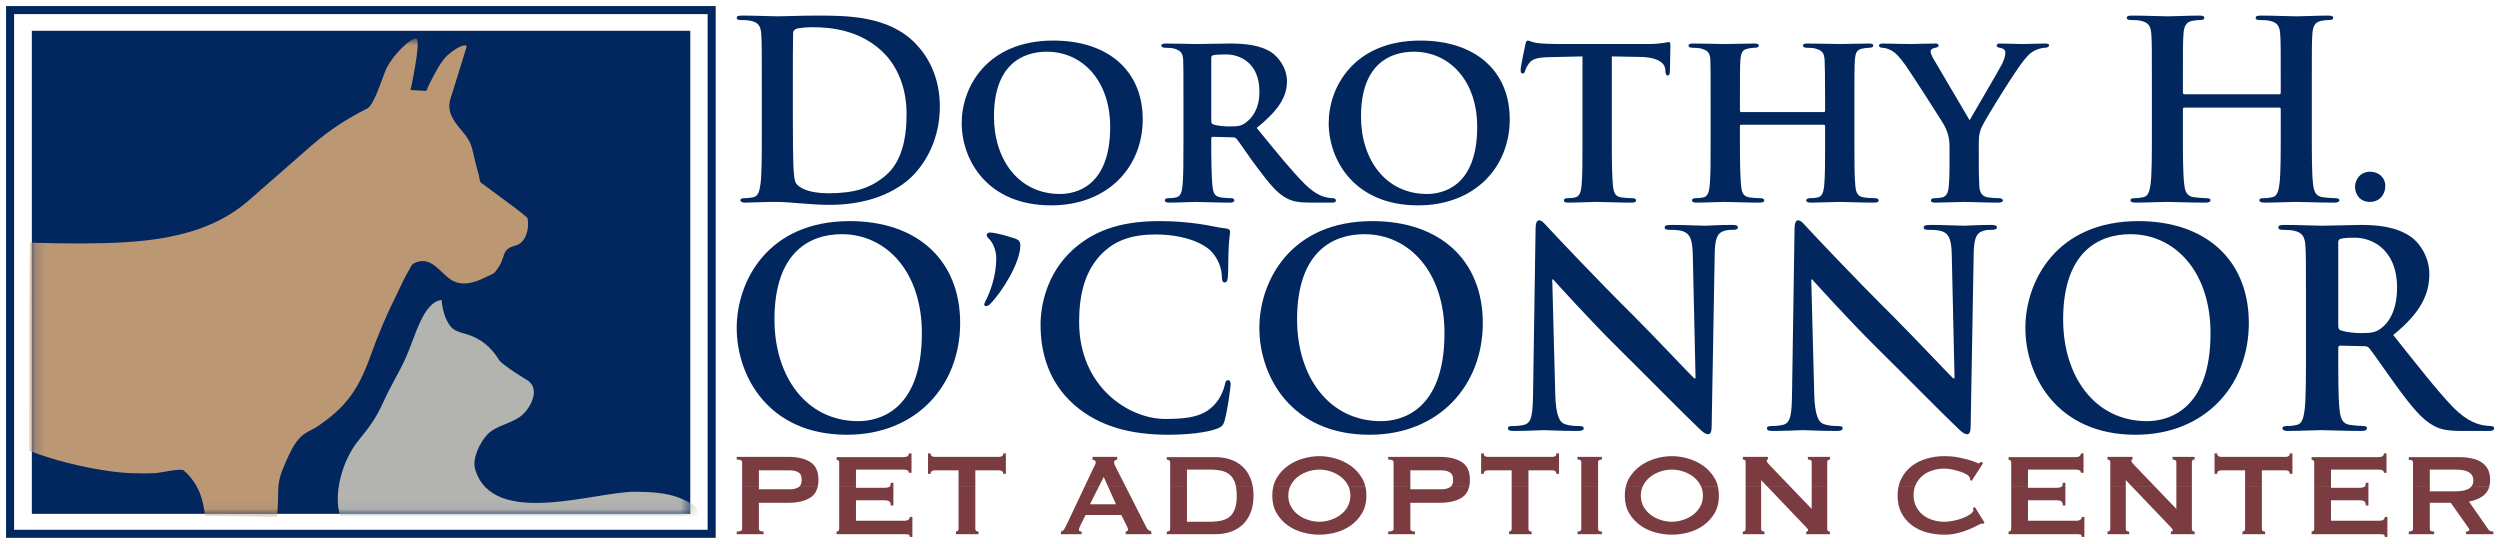 <svg width="248" height="54" viewBox="0 0 248 54" fill="none" xmlns="http://www.w3.org/2000/svg">
<path fill-rule="evenodd" clip-rule="evenodd" d="M3.157 50.974H68.478V3.055H3.157V50.974Z" fill="#02275E"/>
<mask id="mask0_1588:7159" style="mask-type:alpha" maskUnits="userSpaceOnUse" x="3" y="3" width="66" height="48">
<path fill-rule="evenodd" clip-rule="evenodd" d="M3.157 3.834H68.478V50.974H3.157V3.834Z" fill="white"/>
</mask>
<g mask="url(#mask0_1588:7159)">
<path fill-rule="evenodd" clip-rule="evenodd" d="M51.227 20.721C51.227 20.721 47.73 18.136 47.689 18.106C47.595 18.038 47.553 17.594 47.526 17.494C47.403 17.032 47.286 16.572 47.162 16.114C46.985 15.456 46.903 14.764 46.616 14.141C46.378 13.617 45.993 13.18 45.628 12.744C44.876 11.845 44.318 10.965 44.698 9.758C44.878 9.185 45.058 8.61 45.238 8.037C45.624 6.815 45.907 5.843 46.293 4.622C46.349 4.439 45.864 4.377 44.921 5.058C44.281 5.519 43.959 5.895 43.544 6.577C43.141 7.241 42.586 8.307 42.288 9.017L40.728 8.929C40.728 8.929 41.779 4.129 41.319 3.846C40.797 3.672 38.992 5.422 38.335 6.791C37.993 7.503 37.139 10.411 36.431 10.764C34.395 11.781 32.623 12.944 30.905 14.435C28.801 16.262 26.724 18.116 24.614 19.935C20.054 23.865 13.771 24.117 8.034 24.151C6.473 24.16 4.517 24.124 2.959 24.069C2.882 30.742 2.882 37.931 2.882 44.718C5.428 45.676 7.99 46.311 10.685 46.713C12.261 46.946 13.857 47.014 15.445 46.931C15.825 46.913 17.957 46.431 18.215 46.658C19.72 47.968 20.178 49.582 20.335 51.175C22.672 51.175 25.084 51.294 27.49 51.294C27.505 50.98 27.596 49.938 27.599 48.672C27.599 47.661 27.93 46.742 28.346 45.835C28.759 44.935 29.157 43.965 29.897 43.281C30.354 42.859 30.935 42.666 31.446 42.327C34.345 40.398 35.578 38.587 36.748 35.32C37.483 33.277 38.32 31.266 39.297 29.321C39.703 28.512 40.063 27.652 40.524 26.873C40.826 26.365 40.769 26.213 41.308 26.014C42.777 25.469 43.647 26.973 44.627 27.675C45.487 28.292 46.49 28.195 47.43 27.829C47.742 27.707 48.043 27.562 48.344 27.417C48.586 27.3 48.968 27.18 49.127 26.971C49.127 26.971 49.762 26.14 49.811 25.768C50.035 25.397 49.902 24.666 51.116 24.364C52.591 23.996 52.479 21.6 52.263 21.571C52.257 21.527 51.227 20.721 51.227 20.721Z" fill="#BC9774"/>
<path fill-rule="evenodd" clip-rule="evenodd" d="M47.236 51.175C56.553 51.175 61.563 51.175 69.077 51.175C69.277 51.175 69.15 50.322 69.077 50.275C67.674 49.378 66.472 48.78 62.965 48.78C58.989 48.78 48.87 52.408 47.137 46.555C46.824 45.5 47.563 43.991 48.296 43.157C49.217 42.107 51.071 42.026 52.043 40.932C52.965 39.898 53.412 38.413 52.311 37.72C52.311 37.72 49.836 36.235 49.513 35.715C48.705 34.415 47.67 33.538 46.161 33.117C45.034 32.807 44.751 32.621 44.323 31.782C43.99 31.126 43.862 30.358 43.801 29.752C41.95 29.988 41.195 33.415 40.218 35.569C39.644 36.833 38.693 38.403 38.081 39.768C37.263 41.586 36.586 42.433 35.582 43.665C33.92 45.695 33.059 49.015 33.744 51.175C40.7 51.172 41.225 51.175 47.236 51.175Z" fill="#B3B3B0"/>
</g>
<path fill-rule="evenodd" clip-rule="evenodd" d="M75.571 8.663C75.571 4.932 75.571 4.246 75.522 3.46C75.472 2.626 75.275 2.232 74.462 2.061C74.264 2.012 73.846 1.986 73.501 1.986C73.231 1.986 73.082 1.938 73.082 1.766C73.082 1.594 73.255 1.546 73.624 1.546C74.931 1.546 76.482 1.619 77.171 1.619C77.936 1.619 79.487 1.546 80.966 1.546C84.045 1.546 88.158 1.546 90.842 4.344C92.075 5.621 93.232 7.657 93.232 10.577C93.232 13.671 91.927 16.027 90.548 17.426C89.414 18.58 86.854 20.323 82.295 20.323C81.409 20.323 80.398 20.25 79.462 20.177C78.525 20.101 77.664 20.029 77.049 20.029C76.778 20.029 76.236 20.029 75.645 20.053C75.078 20.053 74.438 20.101 73.945 20.101C73.624 20.101 73.452 20.029 73.452 19.856C73.452 19.733 73.55 19.66 73.846 19.66C74.216 19.66 74.511 19.611 74.733 19.561C75.225 19.463 75.348 18.924 75.447 18.212C75.571 17.181 75.571 15.243 75.571 12.984V8.663ZM78.65 11.363C78.65 13.965 78.675 15.856 78.7 16.322C78.724 16.936 78.773 17.918 78.97 18.188C79.29 18.655 80.251 19.171 82.197 19.171C84.71 19.171 86.385 18.677 87.862 17.402C89.439 16.052 89.932 13.818 89.932 11.29C89.932 8.172 88.626 6.161 87.568 5.153C85.301 2.993 82.492 2.699 80.571 2.699C80.078 2.699 79.167 2.773 78.97 2.871C78.748 2.97 78.675 3.092 78.675 3.362C78.65 4.196 78.65 6.331 78.65 8.272V11.363Z" fill="#02275E"/>
<path fill-rule="evenodd" clip-rule="evenodd" d="M95.4 12.199C95.4 8.639 97.912 4.024 104.49 4.024C109.959 4.024 113.358 7.045 113.358 11.831C113.358 16.618 109.861 20.372 104.268 20.372C97.963 20.372 95.4 15.904 95.4 12.199ZM110.131 12.591C110.131 7.976 107.347 5.13 103.851 5.13C101.436 5.13 98.602 6.406 98.602 11.559C98.602 15.856 101.067 19.243 105.156 19.243C106.683 19.243 110.131 18.532 110.131 12.591Z" fill="#02275E"/>
<path fill-rule="evenodd" clip-rule="evenodd" d="M117.399 10.358C117.399 7.19 117.399 6.602 117.373 5.939C117.323 5.227 117.126 5.007 116.436 4.81C116.265 4.762 115.895 4.736 115.575 4.736C115.354 4.736 115.206 4.662 115.206 4.515C115.206 4.368 115.377 4.318 115.697 4.318C116.831 4.318 118.21 4.368 118.655 4.368C119.392 4.368 121.363 4.318 122.029 4.318C123.408 4.318 124.984 4.441 126.142 5.202C126.759 5.621 127.669 6.677 127.669 8.074C127.669 9.62 126.782 10.995 124.665 12.69C126.586 15.046 128.113 16.936 129.417 18.238C130.627 19.439 131.389 19.537 131.736 19.611C131.957 19.66 132.078 19.66 132.25 19.66C132.424 19.66 132.522 19.782 132.522 19.881C132.522 20.053 132.375 20.101 132.104 20.101H130.037C128.827 20.101 128.237 19.979 127.669 19.684C126.733 19.218 125.921 18.238 124.714 16.618C123.85 15.486 122.94 14.088 122.669 13.768C122.547 13.647 122.422 13.622 122.275 13.622L120.328 13.572C120.231 13.572 120.156 13.622 120.156 13.745V14.039C120.156 15.979 120.182 17.597 120.279 18.482C120.354 19.095 120.453 19.489 121.116 19.586C121.438 19.636 121.906 19.66 122.176 19.66C122.349 19.66 122.448 19.782 122.448 19.881C122.448 20.029 122.275 20.101 122.004 20.101C120.749 20.101 118.949 20.029 118.629 20.029C118.21 20.029 116.831 20.101 115.968 20.101C115.697 20.101 115.551 20.029 115.551 19.881C115.551 19.782 115.624 19.66 115.895 19.66C116.215 19.66 116.462 19.636 116.659 19.586C117.102 19.489 117.224 19.095 117.3 18.482C117.399 17.597 117.399 15.954 117.399 14.039V10.358ZM120.156 11.977C120.156 12.199 120.207 12.273 120.354 12.345C120.822 12.493 121.462 12.543 122.004 12.543C122.867 12.543 123.161 12.468 123.533 12.199C124.196 11.732 124.935 10.823 124.935 9.105C124.935 6.161 122.916 5.399 121.636 5.399C121.093 5.399 120.575 5.424 120.354 5.473C120.207 5.522 120.156 5.596 120.156 5.768V11.977Z" fill="#02275E"/>
<path fill-rule="evenodd" clip-rule="evenodd" d="M131.807 12.199C131.807 8.639 134.32 4.024 140.897 4.024C146.365 4.024 149.766 7.045 149.766 11.831C149.766 16.618 146.269 20.372 140.676 20.372C134.37 20.372 131.807 15.904 131.807 12.199ZM146.538 12.591C146.538 7.976 143.755 5.13 140.257 5.13C137.843 5.13 135.011 6.406 135.011 11.559C135.011 15.856 137.474 19.243 141.563 19.243C143.089 19.243 146.538 18.532 146.538 12.591Z" fill="#02275E"/>
<path fill-rule="evenodd" clip-rule="evenodd" d="M156.982 5.596L153.757 5.669C152.501 5.693 151.982 5.841 151.664 6.308C151.441 6.602 151.342 6.872 151.292 7.018C151.245 7.19 151.194 7.289 151.046 7.289C150.898 7.289 150.849 7.166 150.849 6.945C150.849 6.602 151.269 4.589 151.318 4.417C151.365 4.147 151.441 4.024 151.564 4.024C151.737 4.024 151.958 4.196 152.501 4.27C153.14 4.344 153.954 4.368 154.669 4.368H163.461C164.15 4.368 164.618 4.318 164.941 4.27C165.285 4.221 165.457 4.172 165.532 4.172C165.68 4.172 165.704 4.294 165.704 4.614C165.704 5.055 165.654 6.602 165.654 7.143C165.631 7.363 165.581 7.485 165.457 7.485C165.285 7.485 165.236 7.388 165.212 7.067L165.189 6.847C165.136 6.308 164.57 5.669 162.624 5.646L159.891 5.596V14.039C159.891 15.954 159.913 17.597 160.012 18.507C160.087 19.095 160.211 19.489 160.851 19.586C161.146 19.636 161.639 19.66 161.959 19.66C162.208 19.66 162.303 19.782 162.303 19.881C162.303 20.029 162.131 20.101 161.885 20.101C160.457 20.101 159.003 20.029 158.389 20.029C157.893 20.029 156.416 20.101 155.553 20.101C155.284 20.101 155.136 20.029 155.136 19.881C155.136 19.782 155.211 19.66 155.48 19.66C155.801 19.66 156.072 19.636 156.243 19.586C156.687 19.489 156.81 19.095 156.885 18.482C156.982 17.597 156.982 15.954 156.982 14.039V5.596Z" fill="#02275E"/>
<path fill-rule="evenodd" clip-rule="evenodd" d="M180.929 11.118C180.975 11.118 181.05 11.093 181.05 10.971V10.529C181.05 7.363 181.027 6.602 181.001 5.939C180.952 5.227 180.753 5.007 180.066 4.81C179.891 4.762 179.522 4.736 179.228 4.736C178.981 4.736 178.857 4.662 178.857 4.515C178.857 4.368 179.004 4.318 179.327 4.318C180.484 4.318 182.01 4.368 182.578 4.368C183.095 4.368 184.523 4.318 185.361 4.318C185.681 4.318 185.829 4.368 185.829 4.515C185.829 4.662 185.681 4.736 185.434 4.736C185.262 4.736 185.065 4.762 184.794 4.81C184.227 4.907 184.055 5.202 184.006 5.939C183.957 6.602 183.957 7.19 183.957 10.358V14.039C183.957 15.954 183.957 17.597 184.055 18.507C184.128 19.095 184.253 19.489 184.916 19.586C185.215 19.636 185.681 19.66 186.027 19.66C186.245 19.66 186.371 19.782 186.371 19.881C186.371 20.029 186.198 20.101 185.928 20.101C184.523 20.101 183.095 20.029 182.505 20.029C182.01 20.029 180.484 20.101 179.644 20.101C179.35 20.101 179.178 20.029 179.178 19.881C179.178 19.782 179.278 19.66 179.522 19.66C179.868 19.66 180.112 19.636 180.31 19.586C180.753 19.489 180.879 19.095 180.952 18.482C181.05 17.597 181.05 16.002 181.05 14.088V12.493C181.05 12.419 180.975 12.371 180.929 12.371H172.748C172.675 12.371 172.6 12.395 172.6 12.493V14.088C172.6 16.002 172.626 17.597 172.725 18.507C172.797 19.095 172.923 19.489 173.562 19.586C173.857 19.636 174.351 19.66 174.67 19.66C174.917 19.66 175.017 19.782 175.017 19.881C175.017 20.029 174.843 20.101 174.572 20.101C173.167 20.101 171.663 20.029 171.05 20.029C170.555 20.029 169.127 20.101 168.266 20.101C167.995 20.101 167.847 20.029 167.847 19.881C167.847 19.782 167.922 19.66 168.19 19.66C168.513 19.66 168.758 19.636 168.955 19.586C169.398 19.489 169.522 19.095 169.595 18.482C169.694 17.597 169.694 15.954 169.694 14.039V10.358C169.694 7.19 169.694 6.602 169.668 5.939C169.621 5.227 169.424 5.007 168.734 4.81C168.559 4.762 168.19 4.736 167.87 4.736C167.649 4.736 167.501 4.662 167.501 4.515C167.501 4.368 167.673 4.318 167.969 4.318C169.127 4.318 170.555 4.368 171.145 4.368C171.663 4.368 173.167 4.318 174.028 4.318C174.325 4.318 174.473 4.368 174.473 4.515C174.473 4.662 174.351 4.736 174.08 4.736C173.906 4.736 173.711 4.762 173.464 4.81C172.873 4.907 172.699 5.202 172.649 5.939C172.6 6.602 172.6 7.363 172.6 10.529V10.971C172.6 11.093 172.675 11.118 172.748 11.118H180.929Z" fill="#02275E"/>
<path fill-rule="evenodd" clip-rule="evenodd" d="M193.392 14.677C193.392 13.548 193.194 13.107 192.9 12.493C192.751 12.172 189.794 7.583 189.032 6.479C188.489 5.718 188.046 5.227 187.624 5.007C187.356 4.858 186.985 4.736 186.716 4.736C186.545 4.736 186.394 4.662 186.394 4.515C186.394 4.368 186.545 4.318 186.813 4.318C187.184 4.318 188.811 4.368 189.523 4.368C189.992 4.368 191.001 4.318 191.987 4.318C192.185 4.318 192.307 4.368 192.307 4.515C192.307 4.687 192.159 4.687 191.815 4.785C191.643 4.834 191.519 4.932 191.519 5.104C191.519 5.275 191.617 5.522 191.79 5.817C192.185 6.454 195.018 11.34 195.384 11.927C195.657 11.438 198.293 6.97 198.612 6.331C198.834 5.865 198.933 5.497 198.933 5.227C198.933 5.03 198.834 4.834 198.467 4.762C198.267 4.712 198.072 4.687 198.072 4.515C198.072 4.368 198.194 4.318 198.441 4.318C199.156 4.318 199.919 4.368 200.558 4.368C201.027 4.368 202.455 4.318 202.876 4.318C203.121 4.318 203.27 4.368 203.27 4.491C203.27 4.638 203.095 4.736 202.85 4.736C202.629 4.736 202.234 4.834 201.914 4.982C201.448 5.202 201.248 5.399 200.782 5.964C200.067 6.798 196.964 11.757 196.568 12.641C196.249 13.4 196.297 14.039 196.297 14.727V16.395C196.297 16.739 196.297 17.597 196.347 18.482C196.396 19.095 196.594 19.489 197.234 19.586C197.554 19.636 198.022 19.66 198.316 19.66C198.564 19.66 198.688 19.782 198.688 19.881C198.688 20.029 198.517 20.101 198.217 20.101C196.865 20.101 195.41 20.029 194.82 20.029C194.279 20.029 192.825 20.101 192.011 20.101C191.717 20.101 191.545 20.053 191.545 19.881C191.545 19.782 191.643 19.66 191.888 19.66C192.185 19.66 192.456 19.636 192.651 19.586C193.095 19.489 193.267 19.095 193.316 18.482C193.392 17.597 193.392 16.739 193.392 16.395V14.677Z" fill="#02275E"/>
<path fill-rule="evenodd" clip-rule="evenodd" d="M226.105 9.352C226.177 9.352 226.25 9.302 226.25 9.18V8.663C226.25 4.932 226.25 4.246 226.201 3.46C226.154 2.626 225.956 2.232 225.143 2.061C224.945 2.012 224.528 1.986 224.182 1.986C223.912 1.986 223.764 1.938 223.764 1.766C223.764 1.594 223.935 1.546 224.281 1.546C225.611 1.546 227.161 1.619 227.827 1.619C228.42 1.619 229.97 1.546 230.933 1.546C231.277 1.546 231.451 1.594 231.451 1.766C231.451 1.938 231.302 1.986 231.006 1.986C230.809 1.986 230.587 2.012 230.294 2.061C229.628 2.183 229.429 2.601 229.38 3.46C229.331 4.246 229.331 4.932 229.331 8.663V12.984C229.331 15.243 229.331 17.181 229.453 18.238C229.528 18.924 229.676 19.463 230.415 19.561C230.759 19.611 231.302 19.66 231.672 19.66C231.943 19.66 232.064 19.733 232.064 19.856C232.064 20.029 231.87 20.101 231.573 20.101C229.97 20.101 228.42 20.029 227.731 20.029C227.161 20.029 225.611 20.101 224.651 20.101C224.304 20.101 224.133 20.029 224.133 19.856C224.133 19.733 224.232 19.66 224.528 19.66C224.898 19.66 225.191 19.611 225.415 19.561C225.907 19.463 226.032 18.924 226.128 18.212C226.25 17.181 226.25 15.243 226.25 12.984V10.823C226.25 10.725 226.177 10.676 226.105 10.676H216.693C216.62 10.676 216.544 10.702 216.544 10.823V12.984C216.544 15.243 216.544 17.181 216.67 18.238C216.742 18.924 216.893 19.463 217.63 19.561C217.975 19.611 218.517 19.66 218.886 19.66C219.156 19.66 219.282 19.733 219.282 19.856C219.282 20.029 219.083 20.101 218.787 20.101C217.187 20.101 215.634 20.029 214.944 20.029C214.378 20.029 212.827 20.101 211.841 20.101C211.521 20.101 211.346 20.029 211.346 19.856C211.346 19.733 211.446 19.66 211.743 19.66C212.112 19.66 212.408 19.611 212.629 19.561C213.121 19.463 213.246 18.924 213.345 18.212C213.467 17.181 213.467 15.243 213.467 12.984V8.663C213.467 4.932 213.467 4.246 213.418 3.46C213.368 2.626 213.171 2.232 212.359 2.061C212.161 2.012 211.743 1.986 211.399 1.986C211.128 1.986 210.978 1.938 210.978 1.766C210.978 1.594 211.152 1.546 211.498 1.546C212.827 1.546 214.378 1.619 215.041 1.619C215.634 1.619 217.187 1.546 218.147 1.546C218.491 1.546 218.665 1.594 218.665 1.766C218.665 1.938 218.517 1.986 218.222 1.986C218.025 1.986 217.804 2.012 217.507 2.061C216.844 2.183 216.643 2.601 216.594 3.46C216.544 4.246 216.544 4.932 216.544 8.663V9.18C216.544 9.302 216.62 9.352 216.693 9.352H226.105Z" fill="#02275E"/>
<path fill-rule="evenodd" clip-rule="evenodd" d="M233.617 18.532C233.617 17.918 234.059 17.034 235.118 17.034C235.958 17.034 236.621 17.597 236.621 18.457C236.621 19.316 236.032 20.029 235.095 20.029C234.059 20.029 233.617 19.218 233.617 18.532Z" fill="#02275E"/>
<path fill-rule="evenodd" clip-rule="evenodd" d="M73.082 32.531C73.082 27.909 76.148 21.934 84.288 21.934C91.042 21.934 95.248 25.853 95.248 32.043C95.248 38.236 90.906 43.128 84.016 43.128C76.23 43.128 73.082 37.315 73.082 32.531ZM91.449 33.044C91.449 26.988 87.95 23.232 83.501 23.232C80.38 23.232 76.826 24.961 76.826 31.694C76.826 37.315 79.946 41.778 85.155 41.778C87.056 41.778 91.449 40.858 91.449 33.044Z" fill="#02275E"/>
<path fill-rule="evenodd" clip-rule="evenodd" d="M98.178 23.767C97.906 23.497 97.879 23.415 97.879 23.28C97.879 23.199 98.041 23.064 98.178 23.064C98.72 23.064 99.915 23.415 100.429 23.577C101.107 23.767 101.216 23.956 101.216 24.363C101.216 26.011 99.454 28.903 98.233 30.148C98.069 30.309 97.961 30.364 97.798 30.364C97.717 30.364 97.635 30.309 97.635 30.2C97.635 30.148 97.662 30.065 97.771 29.849C98.26 28.903 98.829 27.308 98.829 25.633C98.829 24.74 98.422 24.01 98.178 23.767Z" fill="#02275E"/>
<path fill-rule="evenodd" clip-rule="evenodd" d="M106.587 40.181C103.929 37.855 103.223 34.829 103.223 32.206C103.223 30.369 103.793 27.178 106.398 24.799C108.351 23.015 110.927 21.934 114.972 21.934C116.652 21.934 117.656 22.041 118.905 22.204C119.937 22.34 120.804 22.582 121.617 22.663C121.916 22.69 122.024 22.826 122.024 22.988C122.024 23.204 121.943 23.529 121.889 24.474C121.834 25.366 121.862 26.853 121.808 27.395C121.78 27.8 121.725 28.016 121.481 28.016C121.264 28.016 121.21 27.8 121.21 27.421C121.184 26.584 120.83 25.638 120.152 24.935C119.256 23.987 117.141 23.259 114.645 23.259C112.286 23.259 110.738 23.853 109.545 24.935C107.564 26.746 107.049 29.314 107.049 31.936C107.049 38.369 111.96 41.56 115.594 41.56C118.01 41.56 119.475 41.29 120.559 40.046C121.019 39.533 121.374 38.747 121.481 38.263C121.564 37.829 121.617 37.72 121.834 37.72C122.024 37.72 122.079 37.91 122.079 38.128C122.079 38.452 121.753 40.803 121.481 41.723C121.345 42.182 121.237 42.316 120.775 42.506C119.691 42.939 117.629 43.128 115.893 43.128C112.176 43.128 109.056 42.316 106.587 40.181Z" fill="#02275E"/>
<path fill-rule="evenodd" clip-rule="evenodd" d="M124.928 32.531C124.928 27.909 127.993 21.934 136.132 21.934C142.886 21.934 147.094 25.853 147.094 32.043C147.094 38.236 142.753 43.128 135.861 43.128C128.075 43.128 124.928 37.315 124.928 32.531ZM143.293 33.044C143.293 26.988 139.794 23.232 135.344 23.232C132.226 23.232 128.671 24.961 128.671 31.694C128.671 37.315 131.789 41.778 136.998 41.778C138.899 41.778 143.293 40.858 143.293 33.044Z" fill="#02275E"/>
<path fill-rule="evenodd" clip-rule="evenodd" d="M154.281 39.074C154.336 41.181 154.689 41.884 155.229 42.073C155.691 42.234 156.207 42.263 156.641 42.263C156.94 42.263 157.104 42.316 157.104 42.48C157.104 42.695 156.859 42.75 156.479 42.75C154.716 42.75 153.631 42.669 153.116 42.669C152.871 42.669 151.597 42.75 150.184 42.75C149.831 42.75 149.588 42.721 149.588 42.48C149.588 42.316 149.753 42.263 150.021 42.263C150.374 42.263 150.863 42.234 151.243 42.128C151.948 41.909 152.057 41.127 152.084 38.776L152.328 22.771C152.328 22.232 152.411 21.854 152.681 21.854C152.978 21.854 153.223 22.204 153.686 22.69C154.01 23.041 158.134 27.447 162.093 31.368C163.939 33.206 167.603 37.099 168.063 37.532H168.201L167.927 25.395C167.901 23.745 167.657 23.232 167.004 22.962C166.599 22.8 165.948 22.8 165.568 22.8C165.243 22.8 165.134 22.717 165.134 22.554C165.134 22.34 165.431 22.312 165.839 22.312C167.249 22.312 168.553 22.392 169.122 22.392C169.421 22.392 170.451 22.312 171.781 22.312C172.134 22.312 172.405 22.34 172.405 22.554C172.405 22.717 172.241 22.8 171.915 22.8C171.645 22.8 171.426 22.8 171.102 22.88C170.342 23.097 170.126 23.662 170.1 25.177L169.798 42.234C169.798 42.83 169.692 43.073 169.447 43.073C169.148 43.073 168.822 42.776 168.524 42.48C166.814 40.858 163.342 37.315 160.522 34.531C157.564 31.611 154.552 28.233 154.064 27.719H153.983L154.281 39.074Z" fill="#02275E"/>
<path fill-rule="evenodd" clip-rule="evenodd" d="M179.972 39.074C180.027 41.181 180.379 41.884 180.923 42.073C181.384 42.234 181.902 42.263 182.333 42.263C182.632 42.263 182.794 42.316 182.794 42.48C182.794 42.695 182.549 42.75 182.171 42.75C180.408 42.75 179.322 42.669 178.807 42.669C178.562 42.669 177.287 42.75 175.877 42.75C175.524 42.75 175.28 42.721 175.28 42.48C175.28 42.316 175.443 42.263 175.714 42.263C176.067 42.263 176.553 42.234 176.934 42.128C177.642 41.909 177.748 41.127 177.774 38.776L178.018 22.771C178.018 22.232 178.102 21.854 178.373 21.854C178.671 21.854 178.916 22.204 179.376 22.69C179.702 23.041 183.826 27.447 187.785 31.368C189.63 33.206 193.293 37.099 193.756 37.532H193.891L193.618 25.395C193.592 23.745 193.347 23.232 192.697 22.962C192.288 22.8 191.638 22.8 191.258 22.8C190.936 22.8 190.827 22.717 190.827 22.554C190.827 22.34 191.123 22.312 191.53 22.312C192.941 22.312 194.245 22.392 194.813 22.392C195.111 22.392 196.144 22.312 197.47 22.312C197.825 22.312 198.095 22.34 198.095 22.554C198.095 22.717 197.934 22.8 197.609 22.8C197.336 22.8 197.12 22.8 196.794 22.88C196.034 23.097 195.816 23.662 195.79 25.177L195.491 42.234C195.491 42.83 195.381 43.073 195.137 43.073C194.84 43.073 194.516 42.776 194.216 42.48C192.507 40.858 189.034 37.315 186.211 34.531C183.257 31.611 180.246 28.233 179.757 27.719H179.676L179.972 39.074Z" fill="#02275E"/>
<path fill-rule="evenodd" clip-rule="evenodd" d="M200.918 32.531C200.918 27.909 203.983 21.934 212.122 21.934C218.878 21.934 223.084 25.853 223.084 32.043C223.084 38.236 218.743 43.128 211.851 43.128C204.066 43.128 200.918 37.315 200.918 32.531ZM219.284 33.044C219.284 26.988 215.785 23.232 211.337 23.232C208.215 23.232 204.664 24.961 204.664 31.694C204.664 37.315 207.783 41.778 212.991 41.778C214.887 41.778 219.284 40.858 219.284 33.044Z" fill="#02275E"/>
<path fill-rule="evenodd" clip-rule="evenodd" d="M228.753 30.153C228.753 26.042 228.753 25.286 228.698 24.419C228.644 23.503 228.427 23.069 227.533 22.88C227.314 22.826 226.854 22.8 226.474 22.8C226.175 22.8 226.011 22.745 226.011 22.554C226.011 22.367 226.201 22.312 226.609 22.312C228.048 22.312 229.757 22.392 230.327 22.392C231.25 22.392 233.311 22.312 234.153 22.312C235.86 22.312 237.678 22.475 239.143 23.475C239.903 23.987 240.99 25.366 240.99 27.178C240.99 29.179 240.147 31.017 237.407 33.233C239.822 36.262 241.693 38.667 243.295 40.344C244.814 41.91 245.925 42.102 246.333 42.182C246.63 42.234 246.874 42.263 247.093 42.263C247.309 42.263 247.418 42.343 247.418 42.48C247.418 42.695 247.228 42.75 246.903 42.75H244.325C242.805 42.75 242.127 42.615 241.422 42.234C240.256 41.614 239.223 40.344 237.704 38.263C236.62 36.776 235.373 34.936 235.019 34.531C234.884 34.368 234.721 34.343 234.53 34.343L232.171 34.288C232.036 34.288 231.955 34.343 231.955 34.505V34.883C231.955 37.396 231.955 39.533 232.088 40.668C232.171 41.451 232.335 42.047 233.146 42.154C233.555 42.208 234.153 42.263 234.476 42.263C234.692 42.263 234.801 42.343 234.801 42.48C234.801 42.669 234.614 42.75 234.26 42.75C232.686 42.75 230.681 42.669 230.272 42.669C229.757 42.669 228.048 42.75 226.963 42.75C226.609 42.75 226.419 42.669 226.419 42.48C226.419 42.343 226.529 42.263 226.854 42.263C227.262 42.263 227.587 42.208 227.829 42.154C228.373 42.047 228.508 41.451 228.618 40.668C228.753 39.533 228.753 37.396 228.753 34.909V30.153ZM231.955 32.287C231.955 32.586 232.01 32.694 232.197 32.774C232.767 32.964 233.58 33.044 234.26 33.044C235.345 33.044 235.698 32.935 236.185 32.586C236.999 31.99 237.788 30.747 237.788 28.529C237.788 24.69 235.235 23.582 233.636 23.582C232.956 23.582 232.47 23.611 232.197 23.691C232.01 23.745 231.955 23.853 231.955 24.069V32.287Z" fill="#02275E"/>
<path fill-rule="evenodd" clip-rule="evenodd" d="M1 52.953H70.597V1H1V52.953Z" stroke="#02275E" stroke-width="0.798"/>
<path fill-rule="evenodd" clip-rule="evenodd" d="M75.283 48.302V48.538H78.37C78.689 48.538 78.962 48.476 79.189 48.349C79.212 48.335 79.235 48.32 79.256 48.304L81.114 48.302C81 48.768 80.76 49.12 80.394 49.357C79.862 49.701 79.13 49.876 78.202 49.876H75.283V52.468C75.283 52.644 75.438 52.73 75.747 52.73V52.992H73.082V52.73C73.439 52.73 73.618 52.644 73.618 52.468V48.302H75.283ZM84.912 48.302V48.391H87.754C87.948 48.391 88.097 48.364 88.203 48.31C88.212 48.305 88.22 48.3 88.228 48.295L88.624 48.302V50.15H88.363C88.363 49.931 88.311 49.785 88.203 49.722C88.097 49.661 87.948 49.627 87.754 49.627H84.912V51.656H89.755C89.901 51.656 90.019 51.622 90.111 51.556C90.204 51.485 90.248 51.394 90.248 51.278H90.51V53.264H90.248C90.248 53.121 90.204 53.04 90.111 53.022C90.019 53.002 89.901 52.992 89.755 52.992H82.987V52.73C83.054 52.73 83.115 52.709 83.168 52.665C83.222 52.623 83.248 52.559 83.248 52.468V48.302H84.912ZM96.752 48.303V52.468C96.752 52.645 96.858 52.73 97.07 52.73V52.992H94.828V52.73C94.895 52.73 94.955 52.709 95.008 52.665C95.061 52.621 95.088 52.556 95.088 52.468V48.303H96.752ZM108.992 48.303L108.126 50.024H110.708L109.935 48.303H111.683L113.74 52.351C113.787 52.458 113.853 52.535 113.934 52.585C114.018 52.634 114.112 52.68 114.217 52.73V52.992H111.665V52.73C111.704 52.73 111.753 52.717 111.81 52.685C111.868 52.657 111.898 52.611 111.898 52.553C111.898 52.455 111.859 52.328 111.781 52.172L111.231 51.087H107.692L107.17 52.129C107.073 52.333 107.025 52.481 107.025 52.569C107.025 52.675 107.117 52.73 107.301 52.73V52.992H105.241V52.73C105.367 52.712 105.465 52.647 105.538 52.543C105.611 52.434 105.682 52.312 105.748 52.177L107.58 48.303H108.992ZM117.745 48.303V51.758H119.993C120.445 51.758 120.84 51.717 121.179 51.639C121.516 51.558 121.798 51.423 122.02 51.224C122.242 51.021 122.409 50.757 122.52 50.428C122.63 50.097 122.686 49.676 122.686 49.171C122.686 48.847 122.663 48.561 122.618 48.31L124.285 48.303C124.328 48.575 124.35 48.863 124.35 49.171C124.35 49.819 124.253 50.384 124.058 50.861C123.866 51.341 123.6 51.74 123.26 52.056C122.921 52.37 122.521 52.608 122.062 52.761C121.603 52.916 121.106 52.992 120.572 52.992H115.748V52.73C115.971 52.73 116.081 52.645 116.081 52.468V48.303H117.745ZM127.962 48.302C127.853 48.568 127.799 48.856 127.799 49.171C127.799 49.58 127.89 49.943 128.075 50.267C128.256 50.586 128.493 50.858 128.79 51.076C129.084 51.296 129.412 51.465 129.779 51.579C130.145 51.698 130.512 51.757 130.879 51.757C131.244 51.757 131.61 51.698 131.975 51.579C132.344 51.465 132.672 51.296 132.965 51.076C133.261 50.858 133.5 50.586 133.683 50.267C133.865 49.943 133.957 49.58 133.957 49.171C133.957 48.856 133.903 48.568 133.796 48.305L135.456 48.302C135.517 48.568 135.549 48.857 135.549 49.166C135.549 49.839 135.401 50.418 135.113 50.91C134.824 51.4 134.452 51.804 134.001 52.126C133.546 52.447 133.046 52.678 132.497 52.823C131.947 52.971 131.407 53.04 130.879 53.04C130.348 53.04 129.809 52.971 129.261 52.823C128.709 52.678 128.21 52.447 127.757 52.126C127.302 51.804 126.933 51.4 126.643 50.91C126.355 50.418 126.21 49.839 126.21 49.166C126.21 48.857 126.241 48.568 126.302 48.297L127.962 48.302ZM139.906 48.303V48.538H142.994C143.312 48.538 143.584 48.476 143.813 48.349C143.837 48.335 143.86 48.321 143.881 48.305L145.739 48.303C145.623 48.768 145.383 49.12 145.018 49.357C144.484 49.702 143.755 49.876 142.825 49.876H139.906V52.468C139.906 52.645 140.062 52.73 140.371 52.73V52.992H137.707V52.73C138.065 52.73 138.243 52.645 138.243 52.468V48.303H139.906ZM151.623 48.303V52.468C151.623 52.645 151.728 52.73 151.941 52.73V52.992H149.698V52.73C149.766 52.73 149.826 52.709 149.877 52.665C149.932 52.621 149.958 52.556 149.958 52.468V48.303H151.623ZM158.528 48.303V52.468C158.528 52.645 158.655 52.73 158.906 52.73V52.992H156.487V52.73C156.739 52.73 156.864 52.645 156.864 52.468V48.303H158.528ZM162.933 48.302C162.825 48.568 162.771 48.856 162.771 49.171C162.771 49.58 162.863 49.943 163.045 50.267C163.229 50.586 163.466 50.858 163.76 51.076C164.055 51.296 164.384 51.465 164.752 51.579C165.118 51.698 165.483 51.757 165.849 51.757C166.216 51.757 166.583 51.698 166.949 51.579C167.314 51.465 167.645 51.296 167.938 51.076C168.232 50.858 168.472 50.586 168.653 50.267C168.838 49.943 168.929 49.58 168.929 49.171C168.929 48.856 168.875 48.568 168.768 48.305L170.426 48.302C170.485 48.568 170.516 48.857 170.516 49.166C170.516 49.839 170.373 50.418 170.084 50.91C169.795 51.4 169.424 51.804 168.971 52.126C168.519 52.447 168.016 52.678 167.467 52.823C166.921 52.971 166.38 53.04 165.849 53.04C165.321 53.04 164.78 52.971 164.231 52.823C163.682 52.678 163.181 52.447 162.727 52.126C162.275 51.804 161.904 51.4 161.613 50.91C161.326 50.418 161.18 49.839 161.18 49.166C161.18 48.857 161.211 48.568 161.273 48.297L162.933 48.302ZM174.704 48.303V52.468C174.704 52.645 174.814 52.73 175.037 52.73V52.992H172.889V52.73C173.07 52.73 173.167 52.645 173.167 52.468V48.303H174.704ZM177.625 48.303L179.72 50.484V48.303H181.261V52.468C181.261 52.645 181.352 52.73 181.534 52.73V52.992H179.181V52.73C179.307 52.73 179.371 52.685 179.371 52.6C179.371 52.532 179.294 52.419 179.137 52.264L175.352 48.303H177.625ZM189.951 48.303C189.87 48.551 189.828 48.825 189.828 49.121C189.828 49.542 189.912 49.912 190.075 50.238C190.239 50.568 190.46 50.843 190.736 51.068C191.009 51.291 191.334 51.465 191.709 51.579C192.08 51.698 192.468 51.758 192.874 51.758C193.184 51.758 193.509 51.719 193.847 51.646C194.185 51.574 194.492 51.481 194.776 51.369C195.055 51.258 195.288 51.13 195.478 50.99C195.665 50.851 195.759 50.716 195.759 50.589C195.759 50.521 195.741 50.465 195.702 50.415L195.905 50.298L196.862 51.841L196.745 51.96C196.717 51.96 196.691 51.957 196.665 51.95C196.643 51.947 196.615 51.944 196.586 51.944C196.529 51.944 196.391 52.002 196.173 52.118C195.957 52.232 195.681 52.362 195.345 52.507C195.013 52.653 194.632 52.776 194.208 52.883C193.782 52.989 193.34 53.041 192.874 53.041C192.266 53.041 191.68 52.963 191.118 52.81C190.559 52.654 190.062 52.413 189.636 52.087C189.207 51.763 188.865 51.356 188.615 50.871C188.366 50.386 188.241 49.819 188.241 49.166C188.241 48.863 188.269 48.578 188.324 48.309L189.951 48.303ZM201.175 48.302V48.391H204.018C204.211 48.391 204.359 48.364 204.465 48.31C204.474 48.305 204.482 48.3 204.49 48.295L204.885 48.302V50.15H204.628C204.628 49.931 204.572 49.785 204.465 49.722C204.359 49.661 204.211 49.627 204.018 49.627H201.175V51.656H206.019C206.162 51.656 206.282 51.622 206.372 51.556C206.464 51.485 206.511 51.394 206.511 51.278H206.771V53.264H206.511C206.511 53.121 206.464 53.04 206.372 53.022C206.282 53.002 206.162 52.992 206.019 52.992H199.25V52.73C199.317 52.73 199.377 52.709 199.432 52.665C199.484 52.623 199.511 52.559 199.511 52.468V48.302H201.175ZM210.878 48.303V52.468C210.878 52.645 210.99 52.73 211.212 52.73V52.992H209.063V52.73C209.247 52.73 209.339 52.645 209.339 52.468V48.303H210.878ZM213.8 48.303L215.894 50.484V48.303H217.434V52.468C217.434 52.645 217.528 52.73 217.71 52.73V52.992H215.355V52.73C215.48 52.73 215.545 52.685 215.545 52.6C215.545 52.532 215.467 52.419 215.311 52.264L211.525 48.303H213.8ZM224.378 48.303V52.468C224.378 52.645 224.484 52.73 224.697 52.73V52.992H222.452V52.73C222.517 52.73 222.579 52.709 222.632 52.665C222.686 52.621 222.713 52.556 222.713 52.468V48.303H224.378ZM231.234 48.302V48.391H234.075C234.267 48.391 234.419 48.364 234.525 48.31C234.533 48.305 234.542 48.3 234.549 48.295L234.947 48.302V50.15H234.684C234.684 49.931 234.632 49.785 234.525 49.722C234.419 49.661 234.267 49.627 234.075 49.627H231.234V51.656H236.078C236.221 51.656 236.341 51.622 236.432 51.556C236.523 51.485 236.571 51.394 236.571 51.278H236.831V53.264H236.571C236.571 53.121 236.523 53.04 236.432 53.022C236.341 53.002 236.221 52.992 236.078 52.992H229.31V52.73C229.374 52.73 229.437 52.709 229.489 52.665C229.544 52.623 229.57 52.559 229.57 52.468V48.302H231.234ZM241.037 48.303V48.738H243.555C243.9 48.738 244.195 48.709 244.426 48.658C244.66 48.603 244.842 48.528 244.978 48.432C245.033 48.392 245.083 48.349 245.126 48.303H246.933C246.842 48.611 246.681 48.872 246.452 49.078C246.073 49.415 245.563 49.643 244.923 49.759L246.854 52.528C246.918 52.624 246.999 52.68 247.09 52.701C247.183 52.719 247.267 52.73 247.345 52.73V52.992H244.631V52.73C244.72 52.73 244.794 52.717 244.858 52.685C244.92 52.657 244.952 52.619 244.952 52.569C244.952 52.523 244.934 52.468 244.894 52.404C244.855 52.341 244.796 52.256 244.72 52.147L243.118 49.876H241.037V52.468C241.037 52.556 241.067 52.621 241.133 52.665C241.193 52.709 241.307 52.73 241.471 52.73V52.992H238.95V52.73C239.231 52.73 239.372 52.645 239.372 52.468V48.303H241.037Z" fill="#7A3C40"/>
<path fill-rule="evenodd" clip-rule="evenodd" d="M73.618 48.303V45.848C73.618 45.675 73.439 45.583 73.082 45.583V45.321H78.199C79.129 45.321 79.86 45.496 80.392 45.84C80.925 46.184 81.193 46.771 81.193 47.6C81.193 47.857 81.166 48.093 81.114 48.304L79.256 48.303C79.438 48.166 79.528 47.932 79.528 47.6C79.528 47.227 79.415 46.978 79.189 46.851C78.962 46.721 78.689 46.659 78.37 46.659H75.283V48.303H73.618ZM83.248 48.302V45.87C83.248 45.783 83.222 45.718 83.168 45.674C83.115 45.632 83.054 45.608 82.987 45.608V45.346H89.611C89.814 45.346 89.956 45.314 90.038 45.246C90.12 45.179 90.161 45.088 90.161 44.976H90.423V46.905H90.161C90.161 46.798 90.12 46.716 90.038 46.664C89.956 46.61 89.814 46.584 89.611 46.584H84.912V48.302H83.248ZM88.228 48.302C88.319 48.233 88.364 48.1 88.364 47.896H88.624V48.302H88.228ZM95.088 48.302V46.658H92.695C92.608 46.658 92.524 46.682 92.442 46.732C92.359 46.78 92.319 46.872 92.319 47.008H92.058V44.976H92.319C92.319 45.111 92.359 45.202 92.442 45.251C92.524 45.298 92.608 45.321 92.695 45.321H99.145C99.231 45.321 99.317 45.298 99.398 45.251C99.481 45.202 99.522 45.111 99.522 44.976H99.783V47.008H99.522C99.522 46.872 99.481 46.78 99.398 46.732C99.317 46.682 99.231 46.658 99.145 46.658H96.752V48.302H95.088ZM107.58 48.303L108.431 46.504C108.5 46.379 108.559 46.26 108.613 46.154C108.666 46.047 108.693 45.954 108.693 45.877C108.693 45.781 108.658 45.71 108.591 45.672C108.523 45.635 108.451 45.604 108.374 45.583V45.321H110.825V45.583C110.757 45.604 110.689 45.633 110.622 45.666C110.555 45.7 110.52 45.77 110.52 45.877C110.52 45.954 110.538 46.032 110.572 46.11C110.605 46.187 110.655 46.292 110.723 46.416L111.683 48.303H109.935L109.491 47.313L108.992 48.303H107.58ZM116.081 48.303V45.871C116.081 45.695 115.971 45.609 115.748 45.609V45.347H120.572C121.106 45.347 121.603 45.425 122.062 45.581C122.521 45.736 122.921 45.97 123.26 46.284C123.6 46.599 123.866 46.999 124.058 47.475C124.161 47.73 124.237 48.006 124.285 48.307L122.618 48.303C122.593 48.166 122.56 48.034 122.52 47.914C122.409 47.582 122.242 47.318 122.02 47.118C121.798 46.919 121.516 46.779 121.179 46.7C120.84 46.623 120.445 46.584 119.993 46.584H117.745V48.303H116.081ZM126.302 48.303C126.374 47.982 126.488 47.691 126.643 47.427C126.933 46.937 127.302 46.532 127.758 46.211C128.21 45.889 128.709 45.649 129.261 45.488C129.809 45.33 130.348 45.249 130.879 45.249C131.407 45.249 131.947 45.33 132.497 45.488C133.046 45.649 133.546 45.889 134.001 46.211C134.452 46.532 134.824 46.937 135.113 47.427C135.269 47.691 135.383 47.982 135.456 48.298L133.796 48.303C133.764 48.227 133.726 48.149 133.683 48.075C133.5 47.754 133.261 47.484 132.965 47.263C132.672 47.046 132.344 46.877 131.976 46.76C131.61 46.644 131.244 46.585 130.879 46.585C130.512 46.585 130.145 46.644 129.779 46.76C129.412 46.877 129.084 47.046 128.79 47.263C128.493 47.484 128.256 47.754 128.075 48.075C128.032 48.149 127.994 48.227 127.962 48.306L126.302 48.303ZM138.243 48.303V45.848C138.243 45.675 138.065 45.583 137.707 45.583V45.321H142.822C143.753 45.321 144.483 45.496 145.015 45.84C145.55 46.184 145.817 46.771 145.817 47.6C145.817 47.857 145.791 48.093 145.739 48.304L143.881 48.303C144.062 48.166 144.152 47.932 144.152 47.6C144.152 47.227 144.04 46.978 143.813 46.851C143.584 46.721 143.312 46.659 142.994 46.659H139.906V48.303H138.243ZM149.958 48.302V46.658H147.565C147.478 46.658 147.396 46.682 147.311 46.732C147.23 46.78 147.188 46.872 147.188 47.008H146.927V44.976H147.188C147.188 45.111 147.23 45.202 147.311 45.251C147.396 45.298 147.478 45.321 147.565 45.321H154.015C154.102 45.321 154.188 45.298 154.269 45.251C154.352 45.202 154.392 45.111 154.392 44.976H154.654V47.008H154.392C154.392 46.872 154.352 46.78 154.269 46.732C154.188 46.682 154.102 46.658 154.015 46.658H151.623V48.302H149.958ZM156.864 48.303V45.848C156.864 45.675 156.739 45.583 156.487 45.583V45.321H158.906V45.583C158.655 45.583 158.528 45.675 158.528 45.848V48.303H156.864ZM161.273 48.303C161.344 47.982 161.459 47.691 161.613 47.427C161.904 46.937 162.275 46.532 162.727 46.211C163.18 45.889 163.682 45.649 164.231 45.488C164.78 45.33 165.321 45.249 165.849 45.249C166.38 45.249 166.921 45.33 167.467 45.488C168.016 45.649 168.519 45.889 168.971 46.211C169.424 46.532 169.795 46.937 170.084 47.427C170.24 47.691 170.354 47.982 170.425 48.298L168.768 48.303C168.735 48.227 168.696 48.149 168.653 48.075C168.472 47.754 168.232 47.484 167.938 47.263C167.644 47.046 167.314 46.877 166.949 46.76C166.583 46.644 166.216 46.585 165.849 46.585C165.483 46.585 165.118 46.644 164.752 46.76C164.384 46.877 164.055 47.046 163.76 47.263C163.466 47.484 163.229 47.754 163.045 48.075C163.002 48.149 162.964 48.227 162.933 48.306L161.273 48.303ZM173.167 48.303V45.848C173.167 45.675 173.07 45.583 172.889 45.583V45.321H175.374V45.583C175.298 45.583 175.258 45.635 175.258 45.731C175.258 45.809 175.355 45.946 175.548 46.138L177.625 48.303H175.352L174.704 47.626V48.303H173.167ZM179.72 48.303V45.848C179.72 45.675 179.596 45.583 179.343 45.583V45.321H181.534V45.583C181.352 45.583 181.261 45.675 181.261 45.848V48.303H179.72ZM188.324 48.303C188.387 48.008 188.484 47.73 188.615 47.471C188.865 46.98 189.207 46.569 189.636 46.239C190.062 45.91 190.559 45.662 191.118 45.496C191.68 45.332 192.265 45.249 192.874 45.249C193.368 45.249 193.816 45.288 194.216 45.363C194.616 45.442 194.968 45.522 195.265 45.607C195.566 45.696 195.803 45.776 195.978 45.853C196.152 45.929 196.258 45.968 196.297 45.968C196.344 45.968 196.386 45.944 196.42 45.897L196.5 45.781L196.716 45.955L195.584 47.709L195.439 47.609C195.439 47.58 195.439 47.548 195.434 47.52L195.413 47.419C195.392 47.313 195.296 47.201 195.121 47.09C194.947 46.978 194.732 46.879 194.476 46.792C194.219 46.704 193.951 46.631 193.665 46.574C193.379 46.514 193.116 46.485 192.874 46.485C192.468 46.485 192.08 46.545 191.709 46.662C191.333 46.779 191.009 46.95 190.736 47.175C190.46 47.398 190.239 47.676 190.075 48.002C190.027 48.098 189.985 48.198 189.951 48.301L188.324 48.303ZM199.511 48.302V45.87C199.511 45.783 199.484 45.718 199.432 45.674C199.377 45.632 199.317 45.608 199.25 45.608V45.346H205.873C206.076 45.346 206.219 45.314 206.3 45.246C206.383 45.179 206.425 45.088 206.425 44.976H206.685V46.905H206.425C206.425 46.798 206.383 46.716 206.3 46.664C206.219 46.61 206.076 46.584 205.873 46.584H201.175V48.302H199.511ZM204.49 48.302C204.581 48.233 204.628 48.1 204.628 47.896H204.885V48.302H204.49ZM209.339 48.303V45.848C209.339 45.675 209.247 45.583 209.063 45.583V45.321H211.549V45.583C211.469 45.583 211.433 45.635 211.433 45.731C211.433 45.809 211.529 45.946 211.722 46.138L213.8 48.303H211.525L210.878 47.626V48.303H209.339ZM215.894 48.303V45.848C215.894 45.675 215.769 45.583 215.516 45.583V45.321H217.71V45.583C217.528 45.583 217.434 45.675 217.434 45.848V48.303H215.894ZM222.713 48.302V46.658H220.319C220.233 46.658 220.148 46.682 220.066 46.732C219.983 46.78 219.944 46.872 219.944 47.008H219.682V44.976H219.944C219.944 45.111 219.983 45.202 220.066 45.251C220.148 45.298 220.233 45.321 220.319 45.321H226.77C226.856 45.321 226.94 45.298 227.023 45.251C227.106 45.202 227.148 45.111 227.148 44.976H227.408V47.008H227.148C227.148 46.872 227.106 46.78 227.023 46.732C226.94 46.682 226.856 46.658 226.77 46.658H224.378V48.302H222.713ZM229.57 48.302V45.87C229.57 45.783 229.544 45.718 229.489 45.674C229.437 45.632 229.374 45.608 229.31 45.608V45.346H235.932C236.135 45.346 236.276 45.314 236.359 45.246C236.442 45.179 236.484 45.088 236.484 44.976H236.744V46.905H236.484C236.484 46.798 236.442 46.716 236.359 46.664C236.276 46.61 236.135 46.584 235.932 46.584H231.234V48.302H229.57ZM234.549 48.302C234.64 48.233 234.684 48.1 234.684 47.896H234.947V48.302H234.549ZM239.372 48.303V45.871C239.372 45.695 239.231 45.609 238.95 45.609V45.347H243.932C244.397 45.347 244.821 45.389 245.201 45.472C245.578 45.553 245.904 45.684 246.177 45.863C246.447 46.043 246.656 46.276 246.804 46.559C246.947 46.845 247.022 47.194 247.022 47.61C247.022 47.862 246.992 48.091 246.933 48.296L245.126 48.303C245.188 48.237 245.236 48.166 245.269 48.09C245.329 47.961 245.357 47.818 245.357 47.66C245.357 47.507 245.329 47.361 245.269 47.232C245.212 47.102 245.113 46.986 244.978 46.89C244.842 46.794 244.66 46.716 244.426 46.665C244.195 46.61 243.9 46.584 243.555 46.584H241.037V48.303H239.372Z" fill="#7A3C40"/>
</svg>
